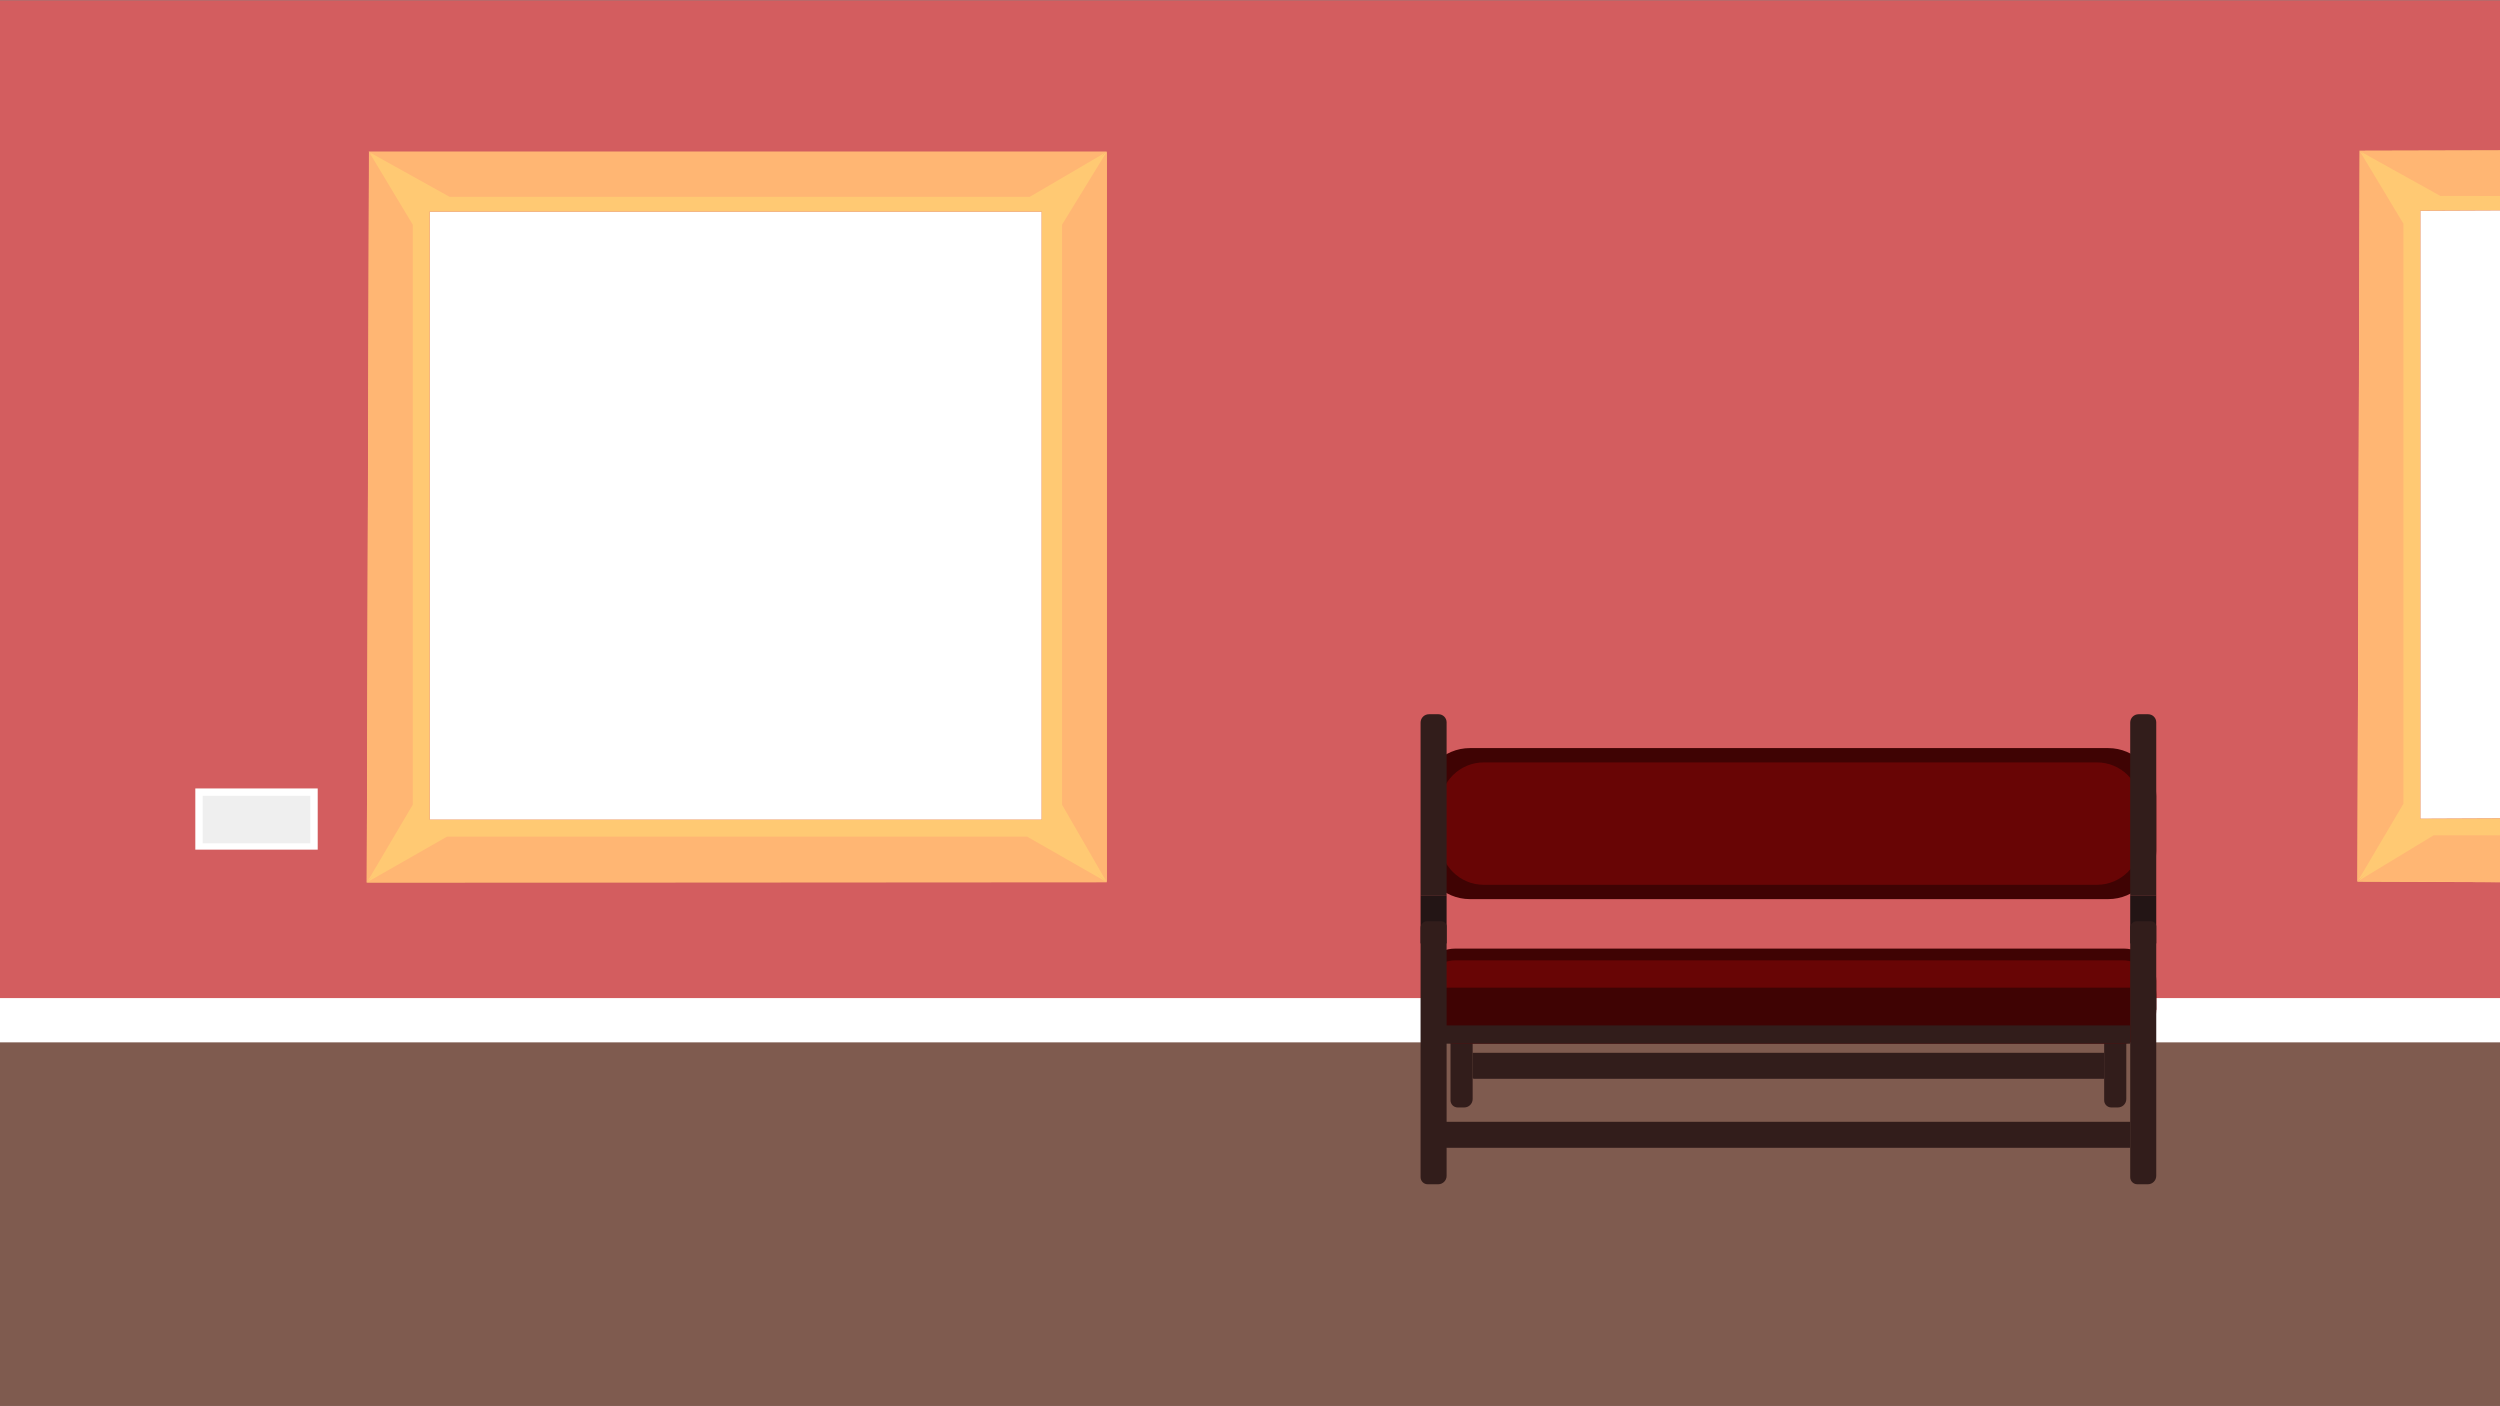 <svg width="1920" height="1080" viewBox="0 0 1920 1080" fill="none" xmlns="http://www.w3.org/2000/svg">
<rect x="0" y="0" width="1920" height="1080" fill="#808080" stroke="none"/>
<g clip-path="url(#clip0_332_36)">
<path d="M1920 799.75H0V1079.75H1920V799.75Z" fill="#7F5B4F"/>
<path d="M1920 0.25H0V800.25H1920V0.25Z" fill="#D35D5F"/>
<path d="M1920 766.529H0V800.529H1920V766.529Z" fill="white"/>
<path d="M800 162.529H330V629.529H800V162.529Z" fill="white"/>
<path d="M327 162.529H802L850 116.529H283.34L327 162.529Z" fill="#FFC973"/>
<path d="M850 116.529V677.529L800 632.529V157.529L850 116.529Z" fill="#FFC973"/>
<path d="M802 629.529H327L281.67 677.859L850 677.499L802 629.529Z" fill="#FFC973"/>
<path d="M283.45 116.529L281.67 677.859L330 632.529V157.529L283.45 116.529Z" fill="#FFC973"/>
<path d="M283.34 116.529L317 172.529V618.029L281.67 677.859L283.34 116.529Z" fill="#FFB673"/>
<path d="M850 116.529L815.67 172.529V618.029L850 677.529V116.529Z" fill="#FFB673"/>
<path d="M283 116.529L345.33 151.189H790.83L850 116.529H283Z" fill="#FFB673"/>
<path d="M282 677.529L343.33 642.529H788.83L850 677.529H282Z" fill="#FFB673"/>
<path d="M1920 628.529L1858.83 628.799V161.799L1920 161.529V628.529Z" fill="white"/>
<path d="M1855.83 161.799L1920 161.529V115.529L1812.17 115.799L1855.83 161.799Z" fill="#FFC973"/>
<path d="M1920 628.529L1855.83 628.799L1810.5 677.129L1920 677.529V628.529Z" fill="#FFC973"/>
<path d="M1812.28 115.799L1810.5 677.129L1858.83 631.799V156.799L1812.28 115.799Z" fill="#FFC973"/>
<path d="M1812.17 115.799L1845.83 171.799V617.299L1810.5 677.129L1812.17 115.799Z" fill="#FFB673"/>
<path d="M1811.83 115.799L1874.16 150.459L1920 150.529V115.529L1811.83 115.799Z" fill="#FFB673"/>
<path d="M1810.83 676.799L1869 641.529H1920V677.529L1810.83 676.799Z" fill="#FFB673"/>
<path d="M1118.97 775.53H1127.03C1129.22 775.53 1131 777.31 1131 779.5V844.07C1131 847.63 1128.11 850.52 1124.55 850.52H1119.46C1116.45 850.52 1114 848.07 1114 845.06V780.49C1114 777.75 1116.23 775.52 1118.97 775.52V775.53Z" fill="#321D1B"/>
<path d="M1620.97 775.53H1629.03C1631.22 775.53 1633 777.31 1633 779.5V844.07C1633 847.63 1630.11 850.52 1626.55 850.52H1621.46C1618.45 850.52 1616 848.07 1616 845.06V780.49C1616 777.75 1618.23 775.52 1620.97 775.52V775.53Z" fill="#321D1B"/>
<path d="M1117.5 728.529H1631.25C1644.91 728.529 1656 739.619 1656 753.279V775.529H1092V754.029C1092 739.959 1103.43 728.529 1117.5 728.529Z" fill="#3F0303"/>
<path d="M1630 737.529H1118C1103.64 737.529 1092 749.17 1092 763.529V775.529C1092 789.889 1103.64 801.529 1118 801.529H1630C1644.36 801.529 1656 789.889 1656 775.529V763.529C1656 749.17 1644.36 737.529 1630 737.529Z" fill="#680505"/>
<path d="M1619.06 574.529H1128.94C1108.54 574.529 1092 591.068 1092 611.469V653.589C1092 673.991 1108.54 690.529 1128.94 690.529H1619.06C1639.46 690.529 1656 673.991 1656 653.589V611.469C1656 591.068 1639.46 574.529 1619.06 574.529Z" fill="#3F0303"/>
<path d="M1610.46 585.529H1139.54C1121.02 585.529 1106 600.546 1106 619.069V645.989C1106 664.513 1121.02 679.529 1139.54 679.529H1610.46C1628.98 679.529 1644 664.513 1644 645.989V619.069C1644 600.546 1628.98 585.529 1610.46 585.529Z" fill="#680505"/>
<path d="M1106 758.529H1636V789.529H1106.75C1106.34 789.529 1106 789.189 1106 788.779V758.529Z" fill="#3F0303"/>
<path d="M1656 687.529H1636V724.529H1656V687.529Z" fill="#231515"/>
<path d="M1640.97 707.53H1652.03C1654.22 707.53 1656 709.31 1656 711.5V903.07C1656 906.63 1653.11 909.52 1649.55 909.52H1641.46C1638.45 909.52 1636 907.07 1636 904.06V712.49C1636 709.75 1638.23 707.52 1640.97 707.52V707.53Z" fill="#321D1B"/>
<path d="M1642.43 548.529H1649.77C1653.21 548.529 1656 551.319 1656 554.759V687.529H1636V554.959C1636 551.409 1638.88 548.529 1642.43 548.529Z" fill="#321D1B"/>
<path d="M1111 687.529H1091V724.529H1111V687.529Z" fill="#231515"/>
<path d="M1095.97 707.53H1107.03C1109.22 707.53 1111 709.31 1111 711.5V903.07C1111 906.63 1108.11 909.52 1104.55 909.52H1096.46C1093.45 909.52 1091 907.07 1091 904.06V712.49C1091 709.75 1093.23 707.52 1095.97 707.52V707.53Z" fill="#321D1B"/>
<path d="M1636 861.529V881.529H1106C1105.45 881.529 1105 881.079 1105 880.529V861.529H1636Z" fill="#321D1B"/>
<path d="M1616 808.529V828.529H1132C1131.45 828.529 1131 828.079 1131 827.529V808.529H1616Z" fill="#321D1B"/>
<path d="M1636 787.529V801.529H1106C1105.45 801.529 1105 801.079 1105 800.529V787.529H1636Z" fill="#321D1B"/>
<path d="M1097.43 548.529H1104.77C1108.21 548.529 1111 551.319 1111 554.759V687.529H1091V554.959C1091 551.409 1093.88 548.529 1097.43 548.529Z" fill="#321D1B"/>
<path d="M244 605.529H150V652.529H244V605.529Z" fill="white"/>
<path d="M238.33 611.199H155.67V647.669H238.33V611.199Z" fill="#EFEFEF"/>
</g>
<defs>
<clipPath id="clip0_332_36">
<rect width="1920" height="1079.5" fill="white" transform="translate(0 0.25)"/>
</clipPath>
</defs>
</svg>
